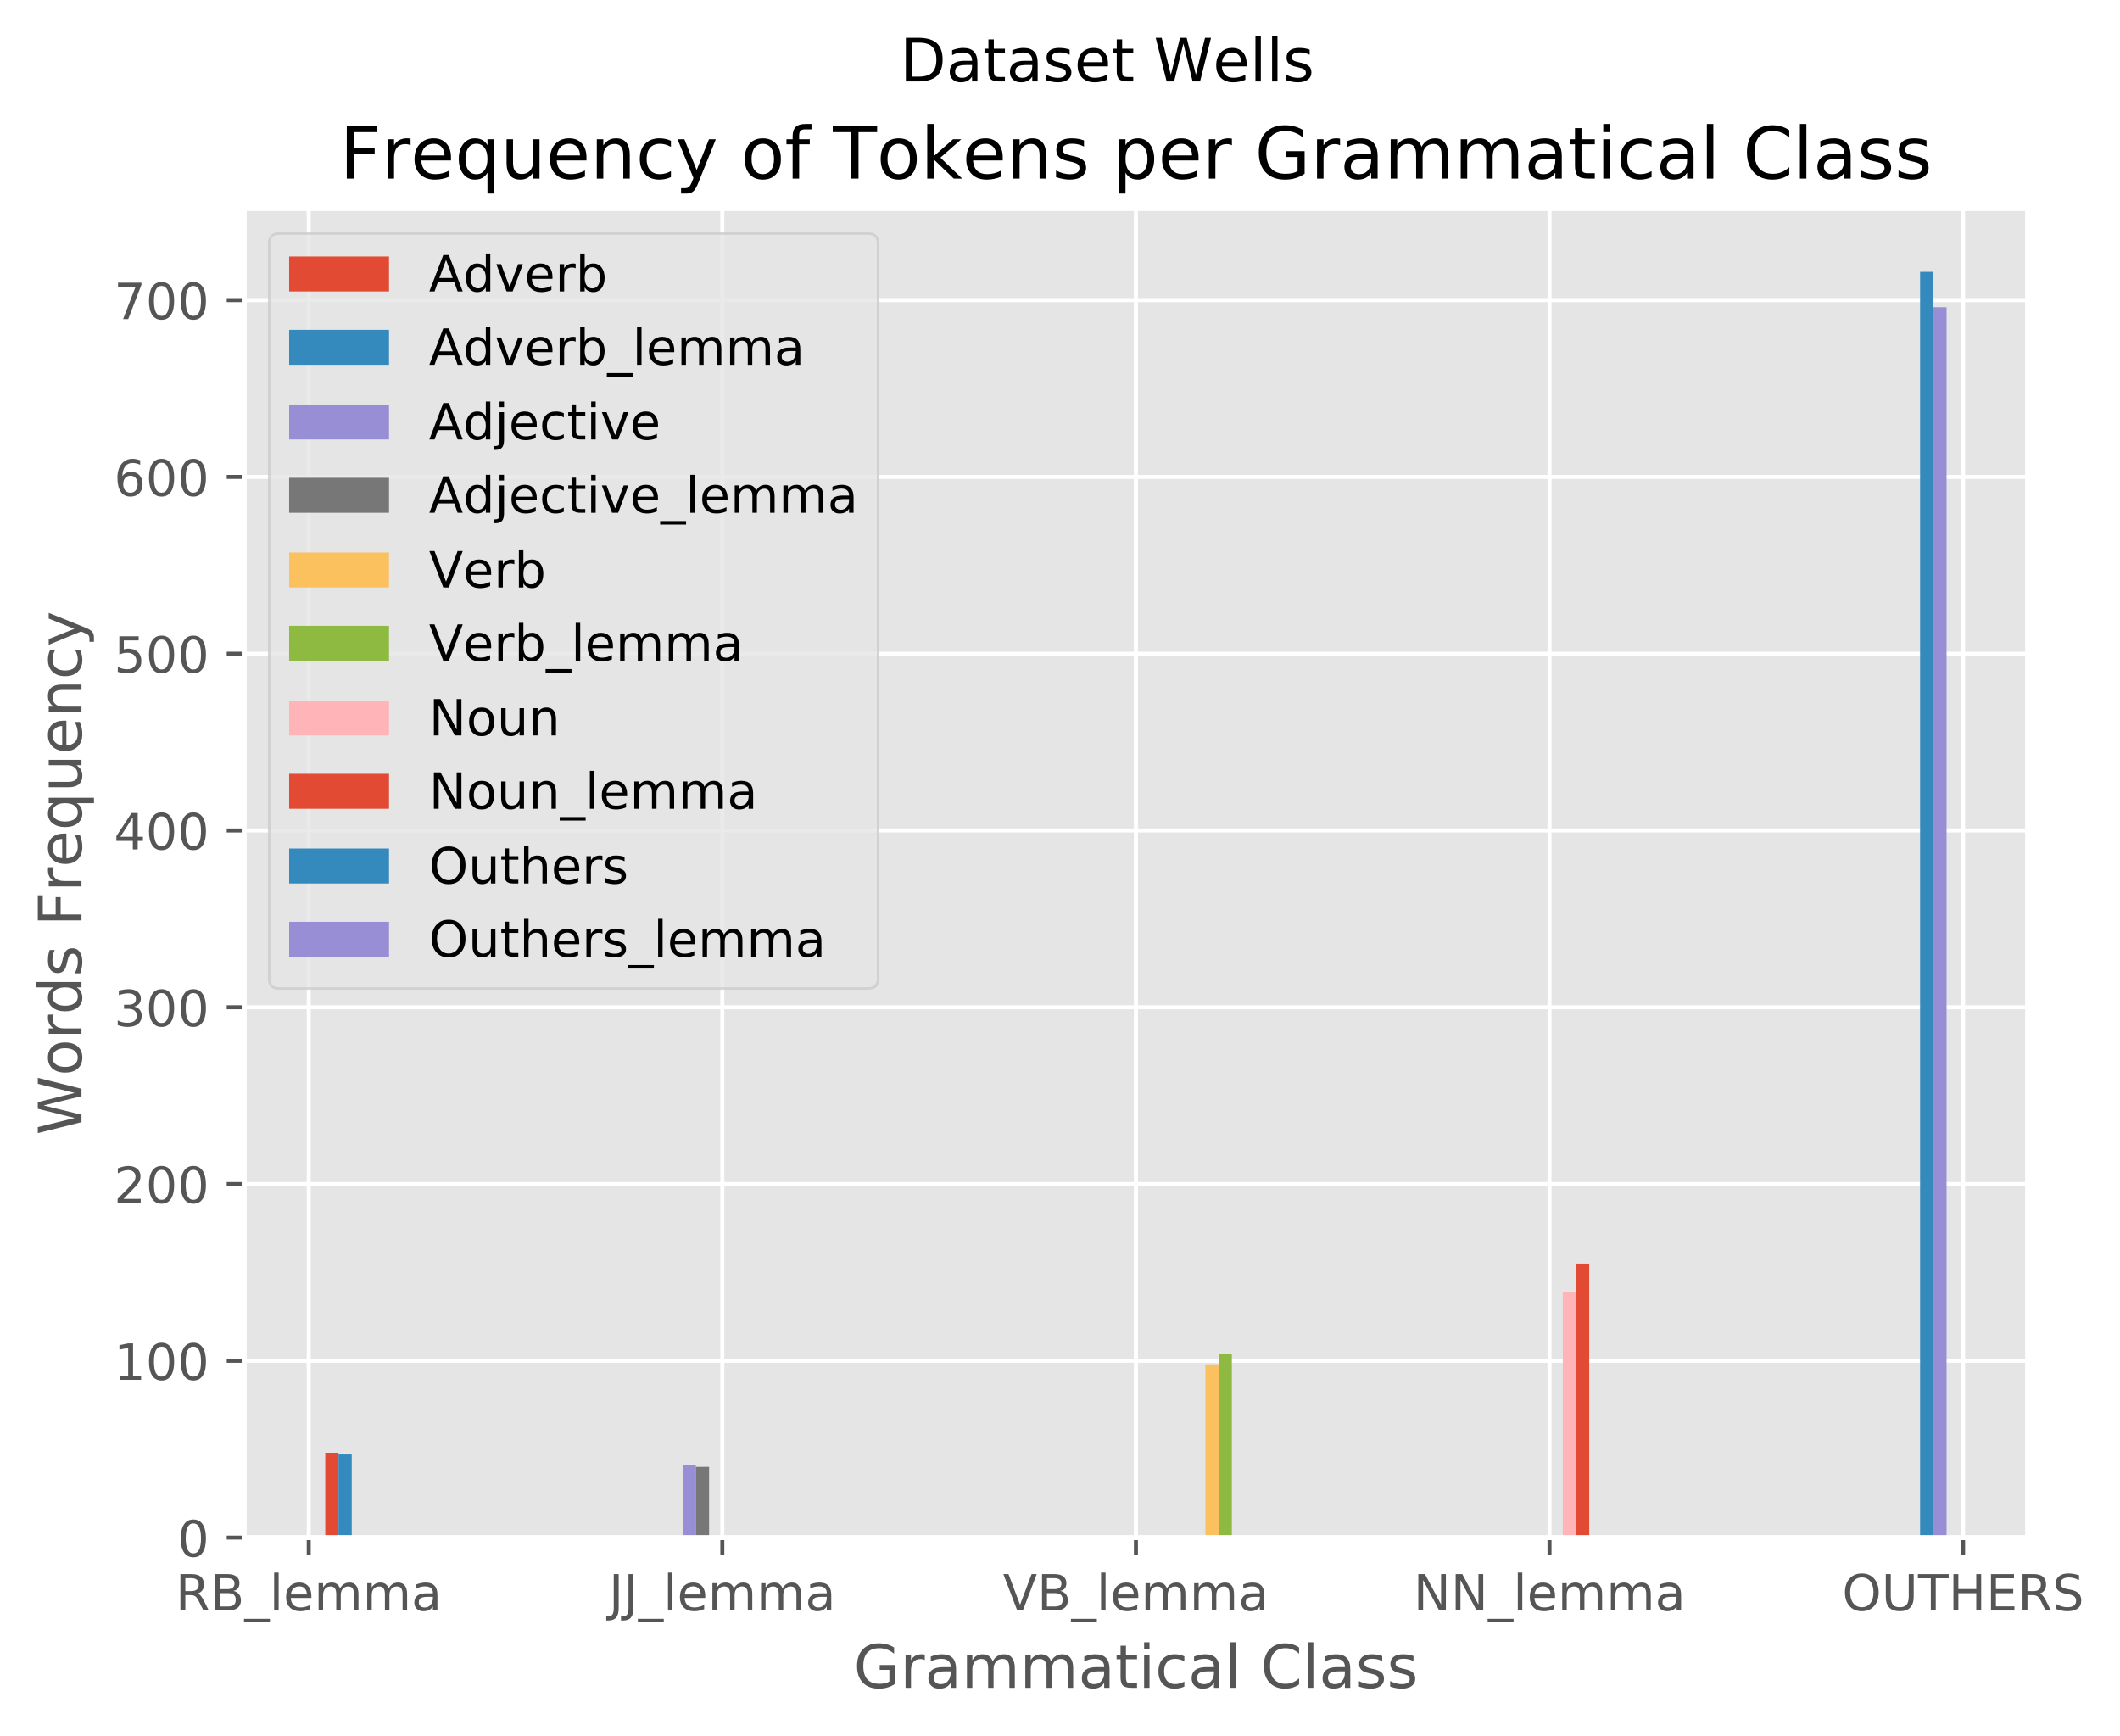 <?xml version="1.0" encoding="utf-8" standalone="no"?>
<!DOCTYPE svg PUBLIC "-//W3C//DTD SVG 1.1//EN"
  "http://www.w3.org/Graphics/SVG/1.1/DTD/svg11.dtd">
<!-- Created with matplotlib (http://matplotlib.org/) -->
<svg height="347.642pt" version="1.1" viewBox="0 0 424.519 347.642" width="424.519pt" xmlns="http://www.w3.org/2000/svg" xmlns:xlink="http://www.w3.org/1999/xlink">
 <defs>
  <style type="text/css">
*{stroke-linecap:butt;stroke-linejoin:round;}
  </style>
 </defs>
 <g id="figure_1">
  <g id="patch_1">
   <path d="M 0 347.642 
L 424.519 347.642 
L 424.519 0 
L 0 0 
z
" style="fill:#ffffff;"/>
  </g>
  <g id="axes_1">
   <g id="patch_2">
    <path d="M 48.901 307.872 
L 406.021 307.872 
L 406.021 41.76 
L 48.901 41.76 
z
" style="fill:#e5e5e5;"/>
   </g>
   <g id="matplotlib.axis_1">
    <g id="xtick_1">
     <g id="line2d_1">
      <path clip-path="url(#p15d0ff5cad)" d="M 61.821 307.872 
L 61.821 41.76 
" style="fill:none;stroke:#ffffff;stroke-linecap:square;stroke-width:0.8;"/>
     </g>
     <g id="line2d_2">
      <defs>
       <path d="M 0 0 
L 0 3.5 
" id="m6c10818c02" style="stroke:#555555;stroke-width:0.8;"/>
      </defs>
      <g>
       <use style="fill:#555555;stroke:#555555;stroke-width:0.8;" x="61.821" xlink:href="#m6c10818c02" y="307.872"/>
      </g>
     </g>
     <g id="text_1">
      <!-- RB_lemma -->
      <defs>
       <path d="M 44.391 34.188 
Q 47.562 33.109 50.562 29.594 
Q 53.562 26.078 56.594 19.922 
L 66.609 0 
L 56 0 
L 46.688 18.703 
Q 43.062 26.031 39.672 28.422 
Q 36.281 30.812 30.422 30.812 
L 19.672 30.812 
L 19.672 0 
L 9.812 0 
L 9.812 72.906 
L 32.078 72.906 
Q 44.578 72.906 50.734 67.672 
Q 56.891 62.453 56.891 51.906 
Q 56.891 45.016 53.688 40.469 
Q 50.484 35.938 44.391 34.188 
z
M 19.672 64.797 
L 19.672 38.922 
L 32.078 38.922 
Q 39.203 38.922 42.844 42.219 
Q 46.484 45.516 46.484 51.906 
Q 46.484 58.297 42.844 61.547 
Q 39.203 64.797 32.078 64.797 
z
" id="DejaVuSans-52"/>
       <path d="M 19.672 34.812 
L 19.672 8.109 
L 35.5 8.109 
Q 43.453 8.109 47.281 11.406 
Q 51.125 14.703 51.125 21.484 
Q 51.125 28.328 47.281 31.562 
Q 43.453 34.812 35.5 34.812 
z
M 19.672 64.797 
L 19.672 42.828 
L 34.281 42.828 
Q 41.5 42.828 45.031 45.531 
Q 48.578 48.25 48.578 53.812 
Q 48.578 59.328 45.031 62.062 
Q 41.5 64.797 34.281 64.797 
z
M 9.812 72.906 
L 35.016 72.906 
Q 46.297 72.906 52.391 68.219 
Q 58.5 63.531 58.5 54.891 
Q 58.5 48.188 55.375 44.234 
Q 52.25 40.281 46.188 39.312 
Q 53.469 37.75 57.5 32.781 
Q 61.531 27.828 61.531 20.406 
Q 61.531 10.641 54.891 5.312 
Q 48.25 0 35.984 0 
L 9.812 0 
z
" id="DejaVuSans-42"/>
       <path d="M 50.984 -16.609 
L 50.984 -23.578 
L -0.984 -23.578 
L -0.984 -16.609 
z
" id="DejaVuSans-5f"/>
       <path d="M 9.422 75.984 
L 18.406 75.984 
L 18.406 0 
L 9.422 0 
z
" id="DejaVuSans-6c"/>
       <path d="M 56.203 29.594 
L 56.203 25.203 
L 14.891 25.203 
Q 15.484 15.922 20.484 11.062 
Q 25.484 6.203 34.422 6.203 
Q 39.594 6.203 44.453 7.469 
Q 49.312 8.734 54.109 11.281 
L 54.109 2.781 
Q 49.266 0.734 44.188 -0.344 
Q 39.109 -1.422 33.891 -1.422 
Q 20.797 -1.422 13.156 6.188 
Q 5.516 13.812 5.516 26.812 
Q 5.516 40.234 12.766 48.109 
Q 20.016 56 32.328 56 
Q 43.359 56 49.781 48.891 
Q 56.203 41.797 56.203 29.594 
z
M 47.219 32.234 
Q 47.125 39.594 43.094 43.984 
Q 39.062 48.391 32.422 48.391 
Q 24.906 48.391 20.391 44.141 
Q 15.875 39.891 15.188 32.172 
z
" id="DejaVuSans-65"/>
       <path d="M 52 44.188 
Q 55.375 50.25 60.062 53.125 
Q 64.75 56 71.094 56 
Q 79.641 56 84.281 50.016 
Q 88.922 44.047 88.922 33.016 
L 88.922 0 
L 79.891 0 
L 79.891 32.719 
Q 79.891 40.578 77.094 44.375 
Q 74.312 48.188 68.609 48.188 
Q 61.625 48.188 57.562 43.547 
Q 53.516 38.922 53.516 30.906 
L 53.516 0 
L 44.484 0 
L 44.484 32.719 
Q 44.484 40.625 41.703 44.406 
Q 38.922 48.188 33.109 48.188 
Q 26.219 48.188 22.156 43.531 
Q 18.109 38.875 18.109 30.906 
L 18.109 0 
L 9.078 0 
L 9.078 54.688 
L 18.109 54.688 
L 18.109 46.188 
Q 21.188 51.219 25.484 53.609 
Q 29.781 56 35.688 56 
Q 41.656 56 45.828 52.969 
Q 50 49.953 52 44.188 
z
" id="DejaVuSans-6d"/>
       <path d="M 34.281 27.484 
Q 23.391 27.484 19.188 25 
Q 14.984 22.516 14.984 16.5 
Q 14.984 11.719 18.141 8.906 
Q 21.297 6.109 26.703 6.109 
Q 34.188 6.109 38.703 11.406 
Q 43.219 16.703 43.219 25.484 
L 43.219 27.484 
z
M 52.203 31.203 
L 52.203 0 
L 43.219 0 
L 43.219 8.297 
Q 40.141 3.328 35.547 0.953 
Q 30.953 -1.422 24.312 -1.422 
Q 15.922 -1.422 10.953 3.297 
Q 6 8.016 6 15.922 
Q 6 25.141 12.172 29.828 
Q 18.359 34.516 30.609 34.516 
L 43.219 34.516 
L 43.219 35.406 
Q 43.219 41.609 39.141 45 
Q 35.062 48.391 27.688 48.391 
Q 23 48.391 18.547 47.266 
Q 14.109 46.141 10.016 43.891 
L 10.016 52.203 
Q 14.938 54.109 19.578 55.047 
Q 24.219 56 28.609 56 
Q 40.484 56 46.344 49.844 
Q 52.203 43.703 52.203 31.203 
z
" id="DejaVuSans-61"/>
      </defs>
      <g style="fill:#555555;" transform="translate(35.146 322.47)scale(0.1 -0.1)">
       <use xlink:href="#DejaVuSans-52"/>
       <use x="69.482" xlink:href="#DejaVuSans-42"/>
       <use x="138.086" xlink:href="#DejaVuSans-5f"/>
       <use x="188.086" xlink:href="#DejaVuSans-6c"/>
       <use x="215.869" xlink:href="#DejaVuSans-65"/>
       <use x="277.393" xlink:href="#DejaVuSans-6d"/>
       <use x="374.805" xlink:href="#DejaVuSans-6d"/>
       <use x="472.217" xlink:href="#DejaVuSans-61"/>
      </g>
     </g>
    </g>
    <g id="xtick_2">
     <g id="line2d_3">
      <path clip-path="url(#p15d0ff5cad)" d="M 144.641 307.872 
L 144.641 41.76 
" style="fill:none;stroke:#ffffff;stroke-linecap:square;stroke-width:0.8;"/>
     </g>
     <g id="line2d_4">
      <g>
       <use style="fill:#555555;stroke:#555555;stroke-width:0.8;" x="144.641" xlink:href="#m6c10818c02" y="307.872"/>
      </g>
     </g>
     <g id="text_2">
      <!-- JJ_lemma -->
      <defs>
       <path d="M 9.812 72.906 
L 19.672 72.906 
L 19.672 5.078 
Q 19.672 -8.109 14.672 -14.062 
Q 9.672 -20.016 -1.422 -20.016 
L -5.172 -20.016 
L -5.172 -11.719 
L -2.094 -11.719 
Q 4.438 -11.719 7.125 -8.047 
Q 9.812 -4.391 9.812 5.078 
z
" id="DejaVuSans-4a"/>
      </defs>
      <g style="fill:#555555;" transform="translate(121.921 322.47)scale(0.1 -0.1)">
       <use xlink:href="#DejaVuSans-4a"/>
       <use x="29.492" xlink:href="#DejaVuSans-4a"/>
       <use x="58.984" xlink:href="#DejaVuSans-5f"/>
       <use x="108.984" xlink:href="#DejaVuSans-6c"/>
       <use x="136.768" xlink:href="#DejaVuSans-65"/>
       <use x="198.291" xlink:href="#DejaVuSans-6d"/>
       <use x="295.703" xlink:href="#DejaVuSans-6d"/>
       <use x="393.115" xlink:href="#DejaVuSans-61"/>
      </g>
     </g>
    </g>
    <g id="xtick_3">
     <g id="line2d_5">
      <path clip-path="url(#p15d0ff5cad)" d="M 227.461 307.872 
L 227.461 41.76 
" style="fill:none;stroke:#ffffff;stroke-linecap:square;stroke-width:0.8;"/>
     </g>
     <g id="line2d_6">
      <g>
       <use style="fill:#555555;stroke:#555555;stroke-width:0.8;" x="227.461" xlink:href="#m6c10818c02" y="307.872"/>
      </g>
     </g>
     <g id="text_3">
      <!-- VB_lemma -->
      <defs>
       <path d="M 28.609 0 
L 0.781 72.906 
L 11.078 72.906 
L 34.188 11.531 
L 57.328 72.906 
L 67.578 72.906 
L 39.797 0 
z
" id="DejaVuSans-56"/>
      </defs>
      <g style="fill:#555555;" transform="translate(200.84 322.47)scale(0.1 -0.1)">
       <use xlink:href="#DejaVuSans-56"/>
       <use x="68.408" xlink:href="#DejaVuSans-42"/>
       <use x="137.012" xlink:href="#DejaVuSans-5f"/>
       <use x="187.012" xlink:href="#DejaVuSans-6c"/>
       <use x="214.795" xlink:href="#DejaVuSans-65"/>
       <use x="276.318" xlink:href="#DejaVuSans-6d"/>
       <use x="373.73" xlink:href="#DejaVuSans-6d"/>
       <use x="471.143" xlink:href="#DejaVuSans-61"/>
      </g>
     </g>
    </g>
    <g id="xtick_4">
     <g id="line2d_7">
      <path clip-path="url(#p15d0ff5cad)" d="M 310.281 307.872 
L 310.281 41.76 
" style="fill:none;stroke:#ffffff;stroke-linecap:square;stroke-width:0.8;"/>
     </g>
     <g id="line2d_8">
      <g>
       <use style="fill:#555555;stroke:#555555;stroke-width:0.8;" x="310.281" xlink:href="#m6c10818c02" y="307.872"/>
      </g>
     </g>
     <g id="text_4">
      <!-- NN_lemma -->
      <defs>
       <path d="M 9.812 72.906 
L 23.094 72.906 
L 55.422 11.922 
L 55.422 72.906 
L 64.984 72.906 
L 64.984 0 
L 51.703 0 
L 19.391 60.984 
L 19.391 0 
L 9.812 0 
z
" id="DejaVuSans-4e"/>
      </defs>
      <g style="fill:#555555;" transform="translate(283.03 322.47)scale(0.1 -0.1)">
       <use xlink:href="#DejaVuSans-4e"/>
       <use x="74.805" xlink:href="#DejaVuSans-4e"/>
       <use x="149.609" xlink:href="#DejaVuSans-5f"/>
       <use x="199.609" xlink:href="#DejaVuSans-6c"/>
       <use x="227.393" xlink:href="#DejaVuSans-65"/>
       <use x="288.916" xlink:href="#DejaVuSans-6d"/>
       <use x="386.328" xlink:href="#DejaVuSans-6d"/>
       <use x="483.74" xlink:href="#DejaVuSans-61"/>
      </g>
     </g>
    </g>
    <g id="xtick_5">
     <g id="line2d_9">
      <path clip-path="url(#p15d0ff5cad)" d="M 393.101 307.872 
L 393.101 41.76 
" style="fill:none;stroke:#ffffff;stroke-linecap:square;stroke-width:0.8;"/>
     </g>
     <g id="line2d_10">
      <g>
       <use style="fill:#555555;stroke:#555555;stroke-width:0.8;" x="393.101" xlink:href="#m6c10818c02" y="307.872"/>
      </g>
     </g>
     <g id="text_5">
      <!-- OUTHERS -->
      <defs>
       <path d="M 39.406 66.219 
Q 28.656 66.219 22.328 58.203 
Q 16.016 50.203 16.016 36.375 
Q 16.016 22.609 22.328 14.594 
Q 28.656 6.594 39.406 6.594 
Q 50.141 6.594 56.422 14.594 
Q 62.703 22.609 62.703 36.375 
Q 62.703 50.203 56.422 58.203 
Q 50.141 66.219 39.406 66.219 
z
M 39.406 74.219 
Q 54.734 74.219 63.906 63.938 
Q 73.094 53.656 73.094 36.375 
Q 73.094 19.141 63.906 8.859 
Q 54.734 -1.422 39.406 -1.422 
Q 24.031 -1.422 14.812 8.828 
Q 5.609 19.094 5.609 36.375 
Q 5.609 53.656 14.812 63.938 
Q 24.031 74.219 39.406 74.219 
z
" id="DejaVuSans-4f"/>
       <path d="M 8.688 72.906 
L 18.609 72.906 
L 18.609 28.609 
Q 18.609 16.891 22.844 11.734 
Q 27.094 6.594 36.625 6.594 
Q 46.094 6.594 50.344 11.734 
Q 54.594 16.891 54.594 28.609 
L 54.594 72.906 
L 64.5 72.906 
L 64.5 27.391 
Q 64.5 13.141 57.438 5.859 
Q 50.391 -1.422 36.625 -1.422 
Q 22.797 -1.422 15.734 5.859 
Q 8.688 13.141 8.688 27.391 
z
" id="DejaVuSans-55"/>
       <path d="M -0.297 72.906 
L 61.375 72.906 
L 61.375 64.594 
L 35.5 64.594 
L 35.5 0 
L 25.594 0 
L 25.594 64.594 
L -0.297 64.594 
z
" id="DejaVuSans-54"/>
       <path d="M 9.812 72.906 
L 19.672 72.906 
L 19.672 43.016 
L 55.516 43.016 
L 55.516 72.906 
L 65.375 72.906 
L 65.375 0 
L 55.516 0 
L 55.516 34.719 
L 19.672 34.719 
L 19.672 0 
L 9.812 0 
z
" id="DejaVuSans-48"/>
       <path d="M 9.812 72.906 
L 55.906 72.906 
L 55.906 64.594 
L 19.672 64.594 
L 19.672 43.016 
L 54.391 43.016 
L 54.391 34.719 
L 19.672 34.719 
L 19.672 8.297 
L 56.781 8.297 
L 56.781 0 
L 9.812 0 
z
" id="DejaVuSans-45"/>
       <path d="M 53.516 70.516 
L 53.516 60.891 
Q 47.906 63.578 42.922 64.891 
Q 37.938 66.219 33.297 66.219 
Q 25.25 66.219 20.875 63.094 
Q 16.5 59.969 16.5 54.203 
Q 16.5 49.359 19.406 46.891 
Q 22.312 44.438 30.422 42.922 
L 36.375 41.703 
Q 47.406 39.594 52.656 34.297 
Q 57.906 29 57.906 20.125 
Q 57.906 9.516 50.797 4.047 
Q 43.703 -1.422 29.984 -1.422 
Q 24.812 -1.422 18.969 -0.25 
Q 13.141 0.922 6.891 3.219 
L 6.891 13.375 
Q 12.891 10.016 18.656 8.297 
Q 24.422 6.594 29.984 6.594 
Q 38.422 6.594 43.016 9.906 
Q 47.609 13.234 47.609 19.391 
Q 47.609 24.75 44.312 27.781 
Q 41.016 30.812 33.5 32.328 
L 27.484 33.5 
Q 16.453 35.688 11.516 40.375 
Q 6.594 45.062 6.594 53.422 
Q 6.594 63.094 13.406 68.656 
Q 20.219 74.219 32.172 74.219 
Q 37.312 74.219 42.625 73.281 
Q 47.953 72.359 53.516 70.516 
z
" id="DejaVuSans-53"/>
      </defs>
      <g style="fill:#555555;" transform="translate(368.884 322.47)scale(0.1 -0.1)">
       <use xlink:href="#DejaVuSans-4f"/>
       <use x="78.711" xlink:href="#DejaVuSans-55"/>
       <use x="151.904" xlink:href="#DejaVuSans-54"/>
       <use x="212.988" xlink:href="#DejaVuSans-48"/>
       <use x="288.184" xlink:href="#DejaVuSans-45"/>
       <use x="351.367" xlink:href="#DejaVuSans-52"/>
       <use x="420.85" xlink:href="#DejaVuSans-53"/>
      </g>
     </g>
    </g>
    <g id="text_6">
     <!-- Grammatical Class -->
     <defs>
      <path d="M 59.516 10.406 
L 59.516 29.984 
L 43.406 29.984 
L 43.406 38.094 
L 69.281 38.094 
L 69.281 6.781 
Q 63.578 2.734 56.688 0.656 
Q 49.812 -1.422 42 -1.422 
Q 24.906 -1.422 15.25 8.562 
Q 5.609 18.562 5.609 36.375 
Q 5.609 54.25 15.25 64.234 
Q 24.906 74.219 42 74.219 
Q 49.125 74.219 55.547 72.453 
Q 61.969 70.703 67.391 67.281 
L 67.391 56.781 
Q 61.922 61.422 55.766 63.766 
Q 49.609 66.109 42.828 66.109 
Q 29.438 66.109 22.719 58.641 
Q 16.016 51.172 16.016 36.375 
Q 16.016 21.625 22.719 14.156 
Q 29.438 6.688 42.828 6.688 
Q 48.047 6.688 52.141 7.594 
Q 56.25 8.5 59.516 10.406 
z
" id="DejaVuSans-47"/>
      <path d="M 41.109 46.297 
Q 39.594 47.172 37.812 47.578 
Q 36.031 48 33.891 48 
Q 26.266 48 22.188 43.047 
Q 18.109 38.094 18.109 28.812 
L 18.109 0 
L 9.078 0 
L 9.078 54.688 
L 18.109 54.688 
L 18.109 46.188 
Q 20.953 51.172 25.484 53.578 
Q 30.031 56 36.531 56 
Q 37.453 56 38.578 55.875 
Q 39.703 55.766 41.062 55.516 
z
" id="DejaVuSans-72"/>
      <path d="M 18.312 70.219 
L 18.312 54.688 
L 36.812 54.688 
L 36.812 47.703 
L 18.312 47.703 
L 18.312 18.016 
Q 18.312 11.328 20.141 9.422 
Q 21.969 7.516 27.594 7.516 
L 36.812 7.516 
L 36.812 0 
L 27.594 0 
Q 17.188 0 13.234 3.875 
Q 9.281 7.766 9.281 18.016 
L 9.281 47.703 
L 2.688 47.703 
L 2.688 54.688 
L 9.281 54.688 
L 9.281 70.219 
z
" id="DejaVuSans-74"/>
      <path d="M 9.422 54.688 
L 18.406 54.688 
L 18.406 0 
L 9.422 0 
z
M 9.422 75.984 
L 18.406 75.984 
L 18.406 64.594 
L 9.422 64.594 
z
" id="DejaVuSans-69"/>
      <path d="M 48.781 52.594 
L 48.781 44.188 
Q 44.969 46.297 41.141 47.344 
Q 37.312 48.391 33.406 48.391 
Q 24.656 48.391 19.812 42.844 
Q 14.984 37.312 14.984 27.297 
Q 14.984 17.281 19.812 11.734 
Q 24.656 6.203 33.406 6.203 
Q 37.312 6.203 41.141 7.25 
Q 44.969 8.297 48.781 10.406 
L 48.781 2.094 
Q 45.016 0.344 40.984 -0.531 
Q 36.969 -1.422 32.422 -1.422 
Q 20.062 -1.422 12.781 6.344 
Q 5.516 14.109 5.516 27.297 
Q 5.516 40.672 12.859 48.328 
Q 20.219 56 33.016 56 
Q 37.156 56 41.109 55.141 
Q 45.062 54.297 48.781 52.594 
z
" id="DejaVuSans-63"/>
      <path id="DejaVuSans-20"/>
      <path d="M 64.406 67.281 
L 64.406 56.891 
Q 59.422 61.531 53.781 63.812 
Q 48.141 66.109 41.797 66.109 
Q 29.297 66.109 22.656 58.469 
Q 16.016 50.828 16.016 36.375 
Q 16.016 21.969 22.656 14.328 
Q 29.297 6.688 41.797 6.688 
Q 48.141 6.688 53.781 8.984 
Q 59.422 11.281 64.406 15.922 
L 64.406 5.609 
Q 59.234 2.094 53.438 0.328 
Q 47.656 -1.422 41.219 -1.422 
Q 24.656 -1.422 15.125 8.703 
Q 5.609 18.844 5.609 36.375 
Q 5.609 53.953 15.125 64.078 
Q 24.656 74.219 41.219 74.219 
Q 47.75 74.219 53.531 72.484 
Q 59.328 70.75 64.406 67.281 
z
" id="DejaVuSans-43"/>
      <path d="M 44.281 53.078 
L 44.281 44.578 
Q 40.484 46.531 36.375 47.5 
Q 32.281 48.484 27.875 48.484 
Q 21.188 48.484 17.844 46.438 
Q 14.5 44.391 14.5 40.281 
Q 14.5 37.156 16.891 35.375 
Q 19.281 33.594 26.516 31.984 
L 29.594 31.297 
Q 39.156 29.25 43.188 25.516 
Q 47.219 21.781 47.219 15.094 
Q 47.219 7.469 41.188 3.016 
Q 35.156 -1.422 24.609 -1.422 
Q 20.219 -1.422 15.453 -0.562 
Q 10.688 0.297 5.422 2 
L 5.422 11.281 
Q 10.406 8.688 15.234 7.391 
Q 20.062 6.109 24.812 6.109 
Q 31.156 6.109 34.562 8.281 
Q 37.984 10.453 37.984 14.406 
Q 37.984 18.062 35.516 20.016 
Q 33.062 21.969 24.703 23.781 
L 21.578 24.516 
Q 13.234 26.266 9.516 29.906 
Q 5.812 33.547 5.812 39.891 
Q 5.812 47.609 11.281 51.797 
Q 16.75 56 26.812 56 
Q 31.781 56 36.172 55.266 
Q 40.578 54.547 44.281 53.078 
z
" id="DejaVuSans-73"/>
     </defs>
     <g style="fill:#555555;" transform="translate(170.95 337.946)scale(0.12 -0.12)">
      <use xlink:href="#DejaVuSans-47"/>
      <use x="77.49" xlink:href="#DejaVuSans-72"/>
      <use x="118.604" xlink:href="#DejaVuSans-61"/>
      <use x="179.883" xlink:href="#DejaVuSans-6d"/>
      <use x="277.295" xlink:href="#DejaVuSans-6d"/>
      <use x="374.707" xlink:href="#DejaVuSans-61"/>
      <use x="435.986" xlink:href="#DejaVuSans-74"/>
      <use x="475.195" xlink:href="#DejaVuSans-69"/>
      <use x="502.979" xlink:href="#DejaVuSans-63"/>
      <use x="557.959" xlink:href="#DejaVuSans-61"/>
      <use x="619.238" xlink:href="#DejaVuSans-6c"/>
      <use x="647.021" xlink:href="#DejaVuSans-20"/>
      <use x="678.809" xlink:href="#DejaVuSans-43"/>
      <use x="748.633" xlink:href="#DejaVuSans-6c"/>
      <use x="776.416" xlink:href="#DejaVuSans-61"/>
      <use x="837.695" xlink:href="#DejaVuSans-73"/>
      <use x="889.795" xlink:href="#DejaVuSans-73"/>
     </g>
    </g>
   </g>
   <g id="matplotlib.axis_2">
    <g id="ytick_1">
     <g id="line2d_11">
      <path clip-path="url(#p15d0ff5cad)" d="M 48.901 307.872 
L 406.021 307.872 
" style="fill:none;stroke:#ffffff;stroke-linecap:square;stroke-width:0.8;"/>
     </g>
     <g id="line2d_12">
      <defs>
       <path d="M 0 0 
L -3.5 0 
" id="m814d134e01" style="stroke:#555555;stroke-width:0.8;"/>
      </defs>
      <g>
       <use style="fill:#555555;stroke:#555555;stroke-width:0.8;" x="48.901" xlink:href="#m814d134e01" y="307.872"/>
      </g>
     </g>
     <g id="text_7">
      <!-- 0 -->
      <defs>
       <path d="M 31.781 66.406 
Q 24.172 66.406 20.328 58.906 
Q 16.5 51.422 16.5 36.375 
Q 16.5 21.391 20.328 13.891 
Q 24.172 6.391 31.781 6.391 
Q 39.453 6.391 43.281 13.891 
Q 47.125 21.391 47.125 36.375 
Q 47.125 51.422 43.281 58.906 
Q 39.453 66.406 31.781 66.406 
z
M 31.781 74.219 
Q 44.047 74.219 50.516 64.516 
Q 56.984 54.828 56.984 36.375 
Q 56.984 17.969 50.516 8.266 
Q 44.047 -1.422 31.781 -1.422 
Q 19.531 -1.422 13.062 8.266 
Q 6.594 17.969 6.594 36.375 
Q 6.594 54.828 13.062 64.516 
Q 19.531 74.219 31.781 74.219 
z
" id="DejaVuSans-30"/>
      </defs>
      <g style="fill:#555555;" transform="translate(35.539 311.671)scale(0.1 -0.1)">
       <use xlink:href="#DejaVuSans-30"/>
      </g>
     </g>
    </g>
    <g id="ytick_2">
     <g id="line2d_13">
      <path clip-path="url(#p15d0ff5cad)" d="M 48.901 272.475 
L 406.021 272.475 
" style="fill:none;stroke:#ffffff;stroke-linecap:square;stroke-width:0.8;"/>
     </g>
     <g id="line2d_14">
      <g>
       <use style="fill:#555555;stroke:#555555;stroke-width:0.8;" x="48.901" xlink:href="#m814d134e01" y="272.475"/>
      </g>
     </g>
     <g id="text_8">
      <!-- 100 -->
      <defs>
       <path d="M 12.406 8.297 
L 28.516 8.297 
L 28.516 63.922 
L 10.984 60.406 
L 10.984 69.391 
L 28.422 72.906 
L 38.281 72.906 
L 38.281 8.297 
L 54.391 8.297 
L 54.391 0 
L 12.406 0 
z
" id="DejaVuSans-31"/>
      </defs>
      <g style="fill:#555555;" transform="translate(22.814 276.275)scale(0.1 -0.1)">
       <use xlink:href="#DejaVuSans-31"/>
       <use x="63.623" xlink:href="#DejaVuSans-30"/>
       <use x="127.246" xlink:href="#DejaVuSans-30"/>
      </g>
     </g>
    </g>
    <g id="ytick_3">
     <g id="line2d_15">
      <path clip-path="url(#p15d0ff5cad)" d="M 48.901 237.079 
L 406.021 237.079 
" style="fill:none;stroke:#ffffff;stroke-linecap:square;stroke-width:0.8;"/>
     </g>
     <g id="line2d_16">
      <g>
       <use style="fill:#555555;stroke:#555555;stroke-width:0.8;" x="48.901" xlink:href="#m814d134e01" y="237.079"/>
      </g>
     </g>
     <g id="text_9">
      <!-- 200 -->
      <defs>
       <path d="M 19.188 8.297 
L 53.609 8.297 
L 53.609 0 
L 7.328 0 
L 7.328 8.297 
Q 12.938 14.109 22.625 23.891 
Q 32.328 33.688 34.812 36.531 
Q 39.547 41.844 41.422 45.531 
Q 43.312 49.219 43.312 52.781 
Q 43.312 58.594 39.234 62.25 
Q 35.156 65.922 28.609 65.922 
Q 23.969 65.922 18.812 64.312 
Q 13.672 62.703 7.812 59.422 
L 7.812 69.391 
Q 13.766 71.781 18.938 73 
Q 24.125 74.219 28.422 74.219 
Q 39.75 74.219 46.484 68.547 
Q 53.219 62.891 53.219 53.422 
Q 53.219 48.922 51.531 44.891 
Q 49.859 40.875 45.406 35.406 
Q 44.188 33.984 37.641 27.219 
Q 31.109 20.453 19.188 8.297 
z
" id="DejaVuSans-32"/>
      </defs>
      <g style="fill:#555555;" transform="translate(22.814 240.878)scale(0.1 -0.1)">
       <use xlink:href="#DejaVuSans-32"/>
       <use x="63.623" xlink:href="#DejaVuSans-30"/>
       <use x="127.246" xlink:href="#DejaVuSans-30"/>
      </g>
     </g>
    </g>
    <g id="ytick_4">
     <g id="line2d_17">
      <path clip-path="url(#p15d0ff5cad)" d="M 48.901 201.682 
L 406.021 201.682 
" style="fill:none;stroke:#ffffff;stroke-linecap:square;stroke-width:0.8;"/>
     </g>
     <g id="line2d_18">
      <g>
       <use style="fill:#555555;stroke:#555555;stroke-width:0.8;" x="48.901" xlink:href="#m814d134e01" y="201.682"/>
      </g>
     </g>
     <g id="text_10">
      <!-- 300 -->
      <defs>
       <path d="M 40.578 39.312 
Q 47.656 37.797 51.625 33 
Q 55.609 28.219 55.609 21.188 
Q 55.609 10.406 48.188 4.484 
Q 40.766 -1.422 27.094 -1.422 
Q 22.516 -1.422 17.656 -0.516 
Q 12.797 0.391 7.625 2.203 
L 7.625 11.719 
Q 11.719 9.328 16.594 8.109 
Q 21.484 6.891 26.812 6.891 
Q 36.078 6.891 40.938 10.547 
Q 45.797 14.203 45.797 21.188 
Q 45.797 27.641 41.281 31.266 
Q 36.766 34.906 28.719 34.906 
L 20.219 34.906 
L 20.219 43.016 
L 29.109 43.016 
Q 36.375 43.016 40.234 45.922 
Q 44.094 48.828 44.094 54.297 
Q 44.094 59.906 40.109 62.906 
Q 36.141 65.922 28.719 65.922 
Q 24.656 65.922 20.016 65.031 
Q 15.375 64.156 9.812 62.312 
L 9.812 71.094 
Q 15.438 72.656 20.344 73.438 
Q 25.25 74.219 29.594 74.219 
Q 40.828 74.219 47.359 69.109 
Q 53.906 64.016 53.906 55.328 
Q 53.906 49.266 50.438 45.094 
Q 46.969 40.922 40.578 39.312 
z
" id="DejaVuSans-33"/>
      </defs>
      <g style="fill:#555555;" transform="translate(22.814 205.481)scale(0.1 -0.1)">
       <use xlink:href="#DejaVuSans-33"/>
       <use x="63.623" xlink:href="#DejaVuSans-30"/>
       <use x="127.246" xlink:href="#DejaVuSans-30"/>
      </g>
     </g>
    </g>
    <g id="ytick_5">
     <g id="line2d_19">
      <path clip-path="url(#p15d0ff5cad)" d="M 48.901 166.285 
L 406.021 166.285 
" style="fill:none;stroke:#ffffff;stroke-linecap:square;stroke-width:0.8;"/>
     </g>
     <g id="line2d_20">
      <g>
       <use style="fill:#555555;stroke:#555555;stroke-width:0.8;" x="48.901" xlink:href="#m814d134e01" y="166.285"/>
      </g>
     </g>
     <g id="text_11">
      <!-- 400 -->
      <defs>
       <path d="M 37.797 64.312 
L 12.891 25.391 
L 37.797 25.391 
z
M 35.203 72.906 
L 47.609 72.906 
L 47.609 25.391 
L 58.016 25.391 
L 58.016 17.188 
L 47.609 17.188 
L 47.609 0 
L 37.797 0 
L 37.797 17.188 
L 4.891 17.188 
L 4.891 26.703 
z
" id="DejaVuSans-34"/>
      </defs>
      <g style="fill:#555555;" transform="translate(22.814 170.085)scale(0.1 -0.1)">
       <use xlink:href="#DejaVuSans-34"/>
       <use x="63.623" xlink:href="#DejaVuSans-30"/>
       <use x="127.246" xlink:href="#DejaVuSans-30"/>
      </g>
     </g>
    </g>
    <g id="ytick_6">
     <g id="line2d_21">
      <path clip-path="url(#p15d0ff5cad)" d="M 48.901 130.889 
L 406.021 130.889 
" style="fill:none;stroke:#ffffff;stroke-linecap:square;stroke-width:0.8;"/>
     </g>
     <g id="line2d_22">
      <g>
       <use style="fill:#555555;stroke:#555555;stroke-width:0.8;" x="48.901" xlink:href="#m814d134e01" y="130.889"/>
      </g>
     </g>
     <g id="text_12">
      <!-- 500 -->
      <defs>
       <path d="M 10.797 72.906 
L 49.516 72.906 
L 49.516 64.594 
L 19.828 64.594 
L 19.828 46.734 
Q 21.969 47.469 24.109 47.828 
Q 26.266 48.188 28.422 48.188 
Q 40.625 48.188 47.75 41.5 
Q 54.891 34.812 54.891 23.391 
Q 54.891 11.625 47.562 5.094 
Q 40.234 -1.422 26.906 -1.422 
Q 22.312 -1.422 17.547 -0.641 
Q 12.797 0.141 7.719 1.703 
L 7.719 11.625 
Q 12.109 9.234 16.797 8.062 
Q 21.484 6.891 26.703 6.891 
Q 35.156 6.891 40.078 11.328 
Q 45.016 15.766 45.016 23.391 
Q 45.016 31 40.078 35.438 
Q 35.156 39.891 26.703 39.891 
Q 22.75 39.891 18.812 39.016 
Q 14.891 38.141 10.797 36.281 
z
" id="DejaVuSans-35"/>
      </defs>
      <g style="fill:#555555;" transform="translate(22.814 134.688)scale(0.1 -0.1)">
       <use xlink:href="#DejaVuSans-35"/>
       <use x="63.623" xlink:href="#DejaVuSans-30"/>
       <use x="127.246" xlink:href="#DejaVuSans-30"/>
      </g>
     </g>
    </g>
    <g id="ytick_7">
     <g id="line2d_23">
      <path clip-path="url(#p15d0ff5cad)" d="M 48.901 95.492 
L 406.021 95.492 
" style="fill:none;stroke:#ffffff;stroke-linecap:square;stroke-width:0.8;"/>
     </g>
     <g id="line2d_24">
      <g>
       <use style="fill:#555555;stroke:#555555;stroke-width:0.8;" x="48.901" xlink:href="#m814d134e01" y="95.492"/>
      </g>
     </g>
     <g id="text_13">
      <!-- 600 -->
      <defs>
       <path d="M 33.016 40.375 
Q 26.375 40.375 22.484 35.828 
Q 18.609 31.297 18.609 23.391 
Q 18.609 15.531 22.484 10.953 
Q 26.375 6.391 33.016 6.391 
Q 39.656 6.391 43.531 10.953 
Q 47.406 15.531 47.406 23.391 
Q 47.406 31.297 43.531 35.828 
Q 39.656 40.375 33.016 40.375 
z
M 52.594 71.297 
L 52.594 62.312 
Q 48.875 64.062 45.094 64.984 
Q 41.312 65.922 37.594 65.922 
Q 27.828 65.922 22.672 59.328 
Q 17.531 52.734 16.797 39.406 
Q 19.672 43.656 24.016 45.922 
Q 28.375 48.188 33.594 48.188 
Q 44.578 48.188 50.953 41.516 
Q 57.328 34.859 57.328 23.391 
Q 57.328 12.156 50.688 5.359 
Q 44.047 -1.422 33.016 -1.422 
Q 20.359 -1.422 13.672 8.266 
Q 6.984 17.969 6.984 36.375 
Q 6.984 53.656 15.188 63.938 
Q 23.391 74.219 37.203 74.219 
Q 40.922 74.219 44.703 73.484 
Q 48.484 72.75 52.594 71.297 
z
" id="DejaVuSans-36"/>
      </defs>
      <g style="fill:#555555;" transform="translate(22.814 99.291)scale(0.1 -0.1)">
       <use xlink:href="#DejaVuSans-36"/>
       <use x="63.623" xlink:href="#DejaVuSans-30"/>
       <use x="127.246" xlink:href="#DejaVuSans-30"/>
      </g>
     </g>
    </g>
    <g id="ytick_8">
     <g id="line2d_25">
      <path clip-path="url(#p15d0ff5cad)" d="M 48.901 60.095 
L 406.021 60.095 
" style="fill:none;stroke:#ffffff;stroke-linecap:square;stroke-width:0.8;"/>
     </g>
     <g id="line2d_26">
      <g>
       <use style="fill:#555555;stroke:#555555;stroke-width:0.8;" x="48.901" xlink:href="#m814d134e01" y="60.095"/>
      </g>
     </g>
     <g id="text_14">
      <!-- 700 -->
      <defs>
       <path d="M 8.203 72.906 
L 55.078 72.906 
L 55.078 68.703 
L 28.609 0 
L 18.312 0 
L 43.219 64.594 
L 8.203 64.594 
z
" id="DejaVuSans-37"/>
      </defs>
      <g style="fill:#555555;" transform="translate(22.814 63.895)scale(0.1 -0.1)">
       <use xlink:href="#DejaVuSans-37"/>
       <use x="63.623" xlink:href="#DejaVuSans-30"/>
       <use x="127.246" xlink:href="#DejaVuSans-30"/>
      </g>
     </g>
    </g>
    <g id="text_15">
     <!-- Words Frequency -->
     <defs>
      <path d="M 3.328 72.906 
L 13.281 72.906 
L 28.609 11.281 
L 43.891 72.906 
L 54.984 72.906 
L 70.312 11.281 
L 85.594 72.906 
L 95.609 72.906 
L 77.297 0 
L 64.891 0 
L 49.516 63.281 
L 33.984 0 
L 21.578 0 
z
" id="DejaVuSans-57"/>
      <path d="M 30.609 48.391 
Q 23.391 48.391 19.188 42.75 
Q 14.984 37.109 14.984 27.297 
Q 14.984 17.484 19.156 11.844 
Q 23.344 6.203 30.609 6.203 
Q 37.797 6.203 41.984 11.859 
Q 46.188 17.531 46.188 27.297 
Q 46.188 37.016 41.984 42.703 
Q 37.797 48.391 30.609 48.391 
z
M 30.609 56 
Q 42.328 56 49.016 48.375 
Q 55.719 40.766 55.719 27.297 
Q 55.719 13.875 49.016 6.219 
Q 42.328 -1.422 30.609 -1.422 
Q 18.844 -1.422 12.172 6.219 
Q 5.516 13.875 5.516 27.297 
Q 5.516 40.766 12.172 48.375 
Q 18.844 56 30.609 56 
z
" id="DejaVuSans-6f"/>
      <path d="M 45.406 46.391 
L 45.406 75.984 
L 54.391 75.984 
L 54.391 0 
L 45.406 0 
L 45.406 8.203 
Q 42.578 3.328 38.25 0.953 
Q 33.938 -1.422 27.875 -1.422 
Q 17.969 -1.422 11.734 6.484 
Q 5.516 14.406 5.516 27.297 
Q 5.516 40.188 11.734 48.094 
Q 17.969 56 27.875 56 
Q 33.938 56 38.25 53.625 
Q 42.578 51.266 45.406 46.391 
z
M 14.797 27.297 
Q 14.797 17.391 18.875 11.75 
Q 22.953 6.109 30.078 6.109 
Q 37.203 6.109 41.297 11.75 
Q 45.406 17.391 45.406 27.297 
Q 45.406 37.203 41.297 42.844 
Q 37.203 48.484 30.078 48.484 
Q 22.953 48.484 18.875 42.844 
Q 14.797 37.203 14.797 27.297 
z
" id="DejaVuSans-64"/>
      <path d="M 9.812 72.906 
L 51.703 72.906 
L 51.703 64.594 
L 19.672 64.594 
L 19.672 43.109 
L 48.578 43.109 
L 48.578 34.812 
L 19.672 34.812 
L 19.672 0 
L 9.812 0 
z
" id="DejaVuSans-46"/>
      <path d="M 14.797 27.297 
Q 14.797 17.391 18.875 11.75 
Q 22.953 6.109 30.078 6.109 
Q 37.203 6.109 41.297 11.75 
Q 45.406 17.391 45.406 27.297 
Q 45.406 37.203 41.297 42.844 
Q 37.203 48.484 30.078 48.484 
Q 22.953 48.484 18.875 42.844 
Q 14.797 37.203 14.797 27.297 
z
M 45.406 8.203 
Q 42.578 3.328 38.25 0.953 
Q 33.938 -1.422 27.875 -1.422 
Q 17.969 -1.422 11.734 6.484 
Q 5.516 14.406 5.516 27.297 
Q 5.516 40.188 11.734 48.094 
Q 17.969 56 27.875 56 
Q 33.938 56 38.25 53.625 
Q 42.578 51.266 45.406 46.391 
L 45.406 54.688 
L 54.391 54.688 
L 54.391 -20.797 
L 45.406 -20.797 
z
" id="DejaVuSans-71"/>
      <path d="M 8.5 21.578 
L 8.5 54.688 
L 17.484 54.688 
L 17.484 21.922 
Q 17.484 14.156 20.5 10.266 
Q 23.531 6.391 29.594 6.391 
Q 36.859 6.391 41.078 11.031 
Q 45.312 15.672 45.312 23.688 
L 45.312 54.688 
L 54.297 54.688 
L 54.297 0 
L 45.312 0 
L 45.312 8.406 
Q 42.047 3.422 37.719 1 
Q 33.406 -1.422 27.688 -1.422 
Q 18.266 -1.422 13.375 4.438 
Q 8.5 10.297 8.5 21.578 
z
M 31.109 56 
z
" id="DejaVuSans-75"/>
      <path d="M 54.891 33.016 
L 54.891 0 
L 45.906 0 
L 45.906 32.719 
Q 45.906 40.484 42.875 44.328 
Q 39.844 48.188 33.797 48.188 
Q 26.516 48.188 22.312 43.547 
Q 18.109 38.922 18.109 30.906 
L 18.109 0 
L 9.078 0 
L 9.078 54.688 
L 18.109 54.688 
L 18.109 46.188 
Q 21.344 51.125 25.703 53.562 
Q 30.078 56 35.797 56 
Q 45.219 56 50.047 50.172 
Q 54.891 44.344 54.891 33.016 
z
" id="DejaVuSans-6e"/>
      <path d="M 32.172 -5.078 
Q 28.375 -14.844 24.75 -17.812 
Q 21.141 -20.797 15.094 -20.797 
L 7.906 -20.797 
L 7.906 -13.281 
L 13.188 -13.281 
Q 16.891 -13.281 18.938 -11.516 
Q 21 -9.766 23.484 -3.219 
L 25.094 0.875 
L 2.984 54.688 
L 12.5 54.688 
L 29.594 11.922 
L 46.688 54.688 
L 56.203 54.688 
z
" id="DejaVuSans-79"/>
     </defs>
     <g style="fill:#555555;" transform="translate(16.318 227.279)rotate(-90)scale(0.12 -0.12)">
      <use xlink:href="#DejaVuSans-57"/>
      <use x="98.799" xlink:href="#DejaVuSans-6f"/>
      <use x="159.98" xlink:href="#DejaVuSans-72"/>
      <use x="201.078" xlink:href="#DejaVuSans-64"/>
      <use x="264.555" xlink:href="#DejaVuSans-73"/>
      <use x="316.654" xlink:href="#DejaVuSans-20"/>
      <use x="348.441" xlink:href="#DejaVuSans-46"/>
      <use x="405.852" xlink:href="#DejaVuSans-72"/>
      <use x="446.934" xlink:href="#DejaVuSans-65"/>
      <use x="508.457" xlink:href="#DejaVuSans-71"/>
      <use x="571.934" xlink:href="#DejaVuSans-75"/>
      <use x="635.312" xlink:href="#DejaVuSans-65"/>
      <use x="696.836" xlink:href="#DejaVuSans-6e"/>
      <use x="760.215" xlink:href="#DejaVuSans-63"/>
      <use x="815.195" xlink:href="#DejaVuSans-79"/>
     </g>
    </g>
   </g>
   <g id="patch_3">
    <path clip-path="url(#p15d0ff5cad)" d="M 65.134 307.872 
L 67.784 307.872 
L 67.784 290.882 
L 65.134 290.882 
z
" style="fill:#e24a33;"/>
   </g>
   <g id="patch_4">
    <path clip-path="url(#p15d0ff5cad)" d="M 98.262 307.872 
L 100.912 307.872 
L 100.912 307.872 
L 98.262 307.872 
z
" style="fill:#e24a33;"/>
   </g>
   <g id="patch_5">
    <path clip-path="url(#p15d0ff5cad)" d="M 131.39 307.872 
L 134.04 307.872 
L 134.04 307.872 
L 131.39 307.872 
z
" style="fill:#e24a33;"/>
   </g>
   <g id="patch_6">
    <path clip-path="url(#p15d0ff5cad)" d="M 164.518 307.872 
L 167.168 307.872 
L 167.168 307.872 
L 164.518 307.872 
z
" style="fill:#e24a33;"/>
   </g>
   <g id="patch_7">
    <path clip-path="url(#p15d0ff5cad)" d="M 197.646 307.872 
L 200.296 307.872 
L 200.296 307.872 
L 197.646 307.872 
z
" style="fill:#e24a33;"/>
   </g>
   <g id="patch_8">
    <path clip-path="url(#p15d0ff5cad)" d="M 230.774 307.872 
L 233.424 307.872 
L 233.424 307.872 
L 230.774 307.872 
z
" style="fill:#e24a33;"/>
   </g>
   <g id="patch_9">
    <path clip-path="url(#p15d0ff5cad)" d="M 263.902 307.872 
L 266.552 307.872 
L 266.552 307.872 
L 263.902 307.872 
z
" style="fill:#e24a33;"/>
   </g>
   <g id="patch_10">
    <path clip-path="url(#p15d0ff5cad)" d="M 297.03 307.872 
L 299.68 307.872 
L 299.68 307.872 
L 297.03 307.872 
z
" style="fill:#e24a33;"/>
   </g>
   <g id="patch_11">
    <path clip-path="url(#p15d0ff5cad)" d="M 330.158 307.872 
L 332.808 307.872 
L 332.808 307.872 
L 330.158 307.872 
z
" style="fill:#e24a33;"/>
   </g>
   <g id="patch_12">
    <path clip-path="url(#p15d0ff5cad)" d="M 363.286 307.872 
L 365.936 307.872 
L 365.936 307.872 
L 363.286 307.872 
z
" style="fill:#e24a33;"/>
   </g>
   <g id="patch_13">
    <path clip-path="url(#p15d0ff5cad)" d="M 67.784 307.872 
L 70.434 307.872 
L 70.434 291.236 
L 67.784 291.236 
z
" style="fill:#348abd;"/>
   </g>
   <g id="patch_14">
    <path clip-path="url(#p15d0ff5cad)" d="M 100.912 307.872 
L 103.562 307.872 
L 103.562 307.872 
L 100.912 307.872 
z
" style="fill:#348abd;"/>
   </g>
   <g id="patch_15">
    <path clip-path="url(#p15d0ff5cad)" d="M 134.04 307.872 
L 136.69 307.872 
L 136.69 307.872 
L 134.04 307.872 
z
" style="fill:#348abd;"/>
   </g>
   <g id="patch_16">
    <path clip-path="url(#p15d0ff5cad)" d="M 167.168 307.872 
L 169.819 307.872 
L 169.819 307.872 
L 167.168 307.872 
z
" style="fill:#348abd;"/>
   </g>
   <g id="patch_17">
    <path clip-path="url(#p15d0ff5cad)" d="M 200.296 307.872 
L 202.947 307.872 
L 202.947 307.872 
L 200.296 307.872 
z
" style="fill:#348abd;"/>
   </g>
   <g id="patch_18">
    <path clip-path="url(#p15d0ff5cad)" d="M 233.424 307.872 
L 236.075 307.872 
L 236.075 307.872 
L 233.424 307.872 
z
" style="fill:#348abd;"/>
   </g>
   <g id="patch_19">
    <path clip-path="url(#p15d0ff5cad)" d="M 266.552 307.872 
L 269.203 307.872 
L 269.203 307.872 
L 266.552 307.872 
z
" style="fill:#348abd;"/>
   </g>
   <g id="patch_20">
    <path clip-path="url(#p15d0ff5cad)" d="M 299.68 307.872 
L 302.331 307.872 
L 302.331 307.872 
L 299.68 307.872 
z
" style="fill:#348abd;"/>
   </g>
   <g id="patch_21">
    <path clip-path="url(#p15d0ff5cad)" d="M 332.808 307.872 
L 335.459 307.872 
L 335.459 307.872 
L 332.808 307.872 
z
" style="fill:#348abd;"/>
   </g>
   <g id="patch_22">
    <path clip-path="url(#p15d0ff5cad)" d="M 365.936 307.872 
L 368.587 307.872 
L 368.587 307.872 
L 365.936 307.872 
z
" style="fill:#348abd;"/>
   </g>
   <g id="patch_23">
    <path clip-path="url(#p15d0ff5cad)" d="M 70.434 307.872 
L 73.085 307.872 
L 73.085 307.872 
L 70.434 307.872 
z
" style="fill:#988ed5;"/>
   </g>
   <g id="patch_24">
    <path clip-path="url(#p15d0ff5cad)" d="M 103.562 307.872 
L 106.213 307.872 
L 106.213 307.872 
L 103.562 307.872 
z
" style="fill:#988ed5;"/>
   </g>
   <g id="patch_25">
    <path clip-path="url(#p15d0ff5cad)" d="M 136.69 307.872 
L 139.341 307.872 
L 139.341 293.359 
L 136.69 293.359 
z
" style="fill:#988ed5;"/>
   </g>
   <g id="patch_26">
    <path clip-path="url(#p15d0ff5cad)" d="M 169.819 307.872 
L 172.469 307.872 
L 172.469 307.872 
L 169.819 307.872 
z
" style="fill:#988ed5;"/>
   </g>
   <g id="patch_27">
    <path clip-path="url(#p15d0ff5cad)" d="M 202.947 307.872 
L 205.597 307.872 
L 205.597 307.872 
L 202.947 307.872 
z
" style="fill:#988ed5;"/>
   </g>
   <g id="patch_28">
    <path clip-path="url(#p15d0ff5cad)" d="M 236.075 307.872 
L 238.725 307.872 
L 238.725 307.872 
L 236.075 307.872 
z
" style="fill:#988ed5;"/>
   </g>
   <g id="patch_29">
    <path clip-path="url(#p15d0ff5cad)" d="M 269.203 307.872 
L 271.853 307.872 
L 271.853 307.872 
L 269.203 307.872 
z
" style="fill:#988ed5;"/>
   </g>
   <g id="patch_30">
    <path clip-path="url(#p15d0ff5cad)" d="M 302.331 307.872 
L 304.981 307.872 
L 304.981 307.872 
L 302.331 307.872 
z
" style="fill:#988ed5;"/>
   </g>
   <g id="patch_31">
    <path clip-path="url(#p15d0ff5cad)" d="M 335.459 307.872 
L 338.109 307.872 
L 338.109 307.872 
L 335.459 307.872 
z
" style="fill:#988ed5;"/>
   </g>
   <g id="patch_32">
    <path clip-path="url(#p15d0ff5cad)" d="M 368.587 307.872 
L 371.237 307.872 
L 371.237 307.872 
L 368.587 307.872 
z
" style="fill:#988ed5;"/>
   </g>
   <g id="patch_33">
    <path clip-path="url(#p15d0ff5cad)" d="M 73.085 307.872 
L 75.735 307.872 
L 75.735 307.872 
L 73.085 307.872 
z
" style="fill:#777777;"/>
   </g>
   <g id="patch_34">
    <path clip-path="url(#p15d0ff5cad)" d="M 106.213 307.872 
L 108.863 307.872 
L 108.863 307.872 
L 106.213 307.872 
z
" style="fill:#777777;"/>
   </g>
   <g id="patch_35">
    <path clip-path="url(#p15d0ff5cad)" d="M 139.341 307.872 
L 141.991 307.872 
L 141.991 293.713 
L 139.341 293.713 
z
" style="fill:#777777;"/>
   </g>
   <g id="patch_36">
    <path clip-path="url(#p15d0ff5cad)" d="M 172.469 307.872 
L 175.119 307.872 
L 175.119 307.872 
L 172.469 307.872 
z
" style="fill:#777777;"/>
   </g>
   <g id="patch_37">
    <path clip-path="url(#p15d0ff5cad)" d="M 205.597 307.872 
L 208.247 307.872 
L 208.247 307.872 
L 205.597 307.872 
z
" style="fill:#777777;"/>
   </g>
   <g id="patch_38">
    <path clip-path="url(#p15d0ff5cad)" d="M 238.725 307.872 
L 241.375 307.872 
L 241.375 307.872 
L 238.725 307.872 
z
" style="fill:#777777;"/>
   </g>
   <g id="patch_39">
    <path clip-path="url(#p15d0ff5cad)" d="M 271.853 307.872 
L 274.503 307.872 
L 274.503 307.872 
L 271.853 307.872 
z
" style="fill:#777777;"/>
   </g>
   <g id="patch_40">
    <path clip-path="url(#p15d0ff5cad)" d="M 304.981 307.872 
L 307.631 307.872 
L 307.631 307.872 
L 304.981 307.872 
z
" style="fill:#777777;"/>
   </g>
   <g id="patch_41">
    <path clip-path="url(#p15d0ff5cad)" d="M 338.109 307.872 
L 340.759 307.872 
L 340.759 307.872 
L 338.109 307.872 
z
" style="fill:#777777;"/>
   </g>
   <g id="patch_42">
    <path clip-path="url(#p15d0ff5cad)" d="M 371.237 307.872 
L 373.887 307.872 
L 373.887 307.872 
L 371.237 307.872 
z
" style="fill:#777777;"/>
   </g>
   <g id="patch_43">
    <path clip-path="url(#p15d0ff5cad)" d="M 75.735 307.872 
L 78.385 307.872 
L 78.385 307.872 
L 75.735 307.872 
z
" style="fill:#fbc15e;"/>
   </g>
   <g id="patch_44">
    <path clip-path="url(#p15d0ff5cad)" d="M 108.863 307.872 
L 111.513 307.872 
L 111.513 307.872 
L 108.863 307.872 
z
" style="fill:#fbc15e;"/>
   </g>
   <g id="patch_45">
    <path clip-path="url(#p15d0ff5cad)" d="M 141.991 307.872 
L 144.641 307.872 
L 144.641 307.872 
L 141.991 307.872 
z
" style="fill:#fbc15e;"/>
   </g>
   <g id="patch_46">
    <path clip-path="url(#p15d0ff5cad)" d="M 175.119 307.872 
L 177.769 307.872 
L 177.769 307.872 
L 175.119 307.872 
z
" style="fill:#fbc15e;"/>
   </g>
   <g id="patch_47">
    <path clip-path="url(#p15d0ff5cad)" d="M 208.247 307.872 
L 210.897 307.872 
L 210.897 307.872 
L 208.247 307.872 
z
" style="fill:#fbc15e;"/>
   </g>
   <g id="patch_48">
    <path clip-path="url(#p15d0ff5cad)" d="M 241.375 307.872 
L 244.025 307.872 
L 244.025 273.183 
L 241.375 273.183 
z
" style="fill:#fbc15e;"/>
   </g>
   <g id="patch_49">
    <path clip-path="url(#p15d0ff5cad)" d="M 274.503 307.872 
L 277.153 307.872 
L 277.153 307.872 
L 274.503 307.872 
z
" style="fill:#fbc15e;"/>
   </g>
   <g id="patch_50">
    <path clip-path="url(#p15d0ff5cad)" d="M 307.631 307.872 
L 310.281 307.872 
L 310.281 307.872 
L 307.631 307.872 
z
" style="fill:#fbc15e;"/>
   </g>
   <g id="patch_51">
    <path clip-path="url(#p15d0ff5cad)" d="M 340.759 307.872 
L 343.409 307.872 
L 343.409 307.872 
L 340.759 307.872 
z
" style="fill:#fbc15e;"/>
   </g>
   <g id="patch_52">
    <path clip-path="url(#p15d0ff5cad)" d="M 373.887 307.872 
L 376.537 307.872 
L 376.537 307.872 
L 373.887 307.872 
z
" style="fill:#fbc15e;"/>
   </g>
   <g id="patch_53">
    <path clip-path="url(#p15d0ff5cad)" d="M 78.385 307.872 
L 81.035 307.872 
L 81.035 307.872 
L 78.385 307.872 
z
" style="fill:#8eba42;"/>
   </g>
   <g id="patch_54">
    <path clip-path="url(#p15d0ff5cad)" d="M 111.513 307.872 
L 114.163 307.872 
L 114.163 307.872 
L 111.513 307.872 
z
" style="fill:#8eba42;"/>
   </g>
   <g id="patch_55">
    <path clip-path="url(#p15d0ff5cad)" d="M 144.641 307.872 
L 147.291 307.872 
L 147.291 307.872 
L 144.641 307.872 
z
" style="fill:#8eba42;"/>
   </g>
   <g id="patch_56">
    <path clip-path="url(#p15d0ff5cad)" d="M 177.769 307.872 
L 180.419 307.872 
L 180.419 307.872 
L 177.769 307.872 
z
" style="fill:#8eba42;"/>
   </g>
   <g id="patch_57">
    <path clip-path="url(#p15d0ff5cad)" d="M 210.897 307.872 
L 213.547 307.872 
L 213.547 307.872 
L 210.897 307.872 
z
" style="fill:#8eba42;"/>
   </g>
   <g id="patch_58">
    <path clip-path="url(#p15d0ff5cad)" d="M 244.025 307.872 
L 246.675 307.872 
L 246.675 271.059 
L 244.025 271.059 
z
" style="fill:#8eba42;"/>
   </g>
   <g id="patch_59">
    <path clip-path="url(#p15d0ff5cad)" d="M 277.153 307.872 
L 279.804 307.872 
L 279.804 307.872 
L 277.153 307.872 
z
" style="fill:#8eba42;"/>
   </g>
   <g id="patch_60">
    <path clip-path="url(#p15d0ff5cad)" d="M 310.281 307.872 
L 312.932 307.872 
L 312.932 307.872 
L 310.281 307.872 
z
" style="fill:#8eba42;"/>
   </g>
   <g id="patch_61">
    <path clip-path="url(#p15d0ff5cad)" d="M 343.409 307.872 
L 346.06 307.872 
L 346.06 307.872 
L 343.409 307.872 
z
" style="fill:#8eba42;"/>
   </g>
   <g id="patch_62">
    <path clip-path="url(#p15d0ff5cad)" d="M 376.537 307.872 
L 379.188 307.872 
L 379.188 307.872 
L 376.537 307.872 
z
" style="fill:#8eba42;"/>
   </g>
   <g id="patch_63">
    <path clip-path="url(#p15d0ff5cad)" d="M 81.035 307.872 
L 83.686 307.872 
L 83.686 307.872 
L 81.035 307.872 
z
" style="fill:#ffb5b8;"/>
   </g>
   <g id="patch_64">
    <path clip-path="url(#p15d0ff5cad)" d="M 114.163 307.872 
L 116.814 307.872 
L 116.814 307.872 
L 114.163 307.872 
z
" style="fill:#ffb5b8;"/>
   </g>
   <g id="patch_65">
    <path clip-path="url(#p15d0ff5cad)" d="M 147.291 307.872 
L 149.942 307.872 
L 149.942 307.872 
L 147.291 307.872 
z
" style="fill:#ffb5b8;"/>
   </g>
   <g id="patch_66">
    <path clip-path="url(#p15d0ff5cad)" d="M 180.419 307.872 
L 183.07 307.872 
L 183.07 307.872 
L 180.419 307.872 
z
" style="fill:#ffb5b8;"/>
   </g>
   <g id="patch_67">
    <path clip-path="url(#p15d0ff5cad)" d="M 213.547 307.872 
L 216.198 307.872 
L 216.198 307.872 
L 213.547 307.872 
z
" style="fill:#ffb5b8;"/>
   </g>
   <g id="patch_68">
    <path clip-path="url(#p15d0ff5cad)" d="M 246.675 307.872 
L 249.326 307.872 
L 249.326 307.872 
L 246.675 307.872 
z
" style="fill:#ffb5b8;"/>
   </g>
   <g id="patch_69">
    <path clip-path="url(#p15d0ff5cad)" d="M 279.804 307.872 
L 282.454 307.872 
L 282.454 307.872 
L 279.804 307.872 
z
" style="fill:#ffb5b8;"/>
   </g>
   <g id="patch_70">
    <path clip-path="url(#p15d0ff5cad)" d="M 312.932 307.872 
L 315.582 307.872 
L 315.582 258.671 
L 312.932 258.671 
z
" style="fill:#ffb5b8;"/>
   </g>
   <g id="patch_71">
    <path clip-path="url(#p15d0ff5cad)" d="M 346.06 307.872 
L 348.71 307.872 
L 348.71 307.872 
L 346.06 307.872 
z
" style="fill:#ffb5b8;"/>
   </g>
   <g id="patch_72">
    <path clip-path="url(#p15d0ff5cad)" d="M 379.188 307.872 
L 381.838 307.872 
L 381.838 307.872 
L 379.188 307.872 
z
" style="fill:#ffb5b8;"/>
   </g>
   <g id="patch_73">
    <path clip-path="url(#p15d0ff5cad)" d="M 83.686 307.872 
L 86.336 307.872 
L 86.336 307.872 
L 83.686 307.872 
z
" style="fill:#e24a33;"/>
   </g>
   <g id="patch_74">
    <path clip-path="url(#p15d0ff5cad)" d="M 116.814 307.872 
L 119.464 307.872 
L 119.464 307.872 
L 116.814 307.872 
z
" style="fill:#e24a33;"/>
   </g>
   <g id="patch_75">
    <path clip-path="url(#p15d0ff5cad)" d="M 149.942 307.872 
L 152.592 307.872 
L 152.592 307.872 
L 149.942 307.872 
z
" style="fill:#e24a33;"/>
   </g>
   <g id="patch_76">
    <path clip-path="url(#p15d0ff5cad)" d="M 183.07 307.872 
L 185.72 307.872 
L 185.72 307.872 
L 183.07 307.872 
z
" style="fill:#e24a33;"/>
   </g>
   <g id="patch_77">
    <path clip-path="url(#p15d0ff5cad)" d="M 216.198 307.872 
L 218.848 307.872 
L 218.848 307.872 
L 216.198 307.872 
z
" style="fill:#e24a33;"/>
   </g>
   <g id="patch_78">
    <path clip-path="url(#p15d0ff5cad)" d="M 249.326 307.872 
L 251.976 307.872 
L 251.976 307.872 
L 249.326 307.872 
z
" style="fill:#e24a33;"/>
   </g>
   <g id="patch_79">
    <path clip-path="url(#p15d0ff5cad)" d="M 282.454 307.872 
L 285.104 307.872 
L 285.104 307.872 
L 282.454 307.872 
z
" style="fill:#e24a33;"/>
   </g>
   <g id="patch_80">
    <path clip-path="url(#p15d0ff5cad)" d="M 315.582 307.872 
L 318.232 307.872 
L 318.232 253.007 
L 315.582 253.007 
z
" style="fill:#e24a33;"/>
   </g>
   <g id="patch_81">
    <path clip-path="url(#p15d0ff5cad)" d="M 348.71 307.872 
L 351.36 307.872 
L 351.36 307.872 
L 348.71 307.872 
z
" style="fill:#e24a33;"/>
   </g>
   <g id="patch_82">
    <path clip-path="url(#p15d0ff5cad)" d="M 381.838 307.872 
L 384.488 307.872 
L 384.488 307.872 
L 381.838 307.872 
z
" style="fill:#e24a33;"/>
   </g>
   <g id="patch_83">
    <path clip-path="url(#p15d0ff5cad)" d="M 86.336 307.872 
L 88.986 307.872 
L 88.986 307.872 
L 86.336 307.872 
z
" style="fill:#348abd;"/>
   </g>
   <g id="patch_84">
    <path clip-path="url(#p15d0ff5cad)" d="M 119.464 307.872 
L 122.114 307.872 
L 122.114 307.872 
L 119.464 307.872 
z
" style="fill:#348abd;"/>
   </g>
   <g id="patch_85">
    <path clip-path="url(#p15d0ff5cad)" d="M 152.592 307.872 
L 155.242 307.872 
L 155.242 307.872 
L 152.592 307.872 
z
" style="fill:#348abd;"/>
   </g>
   <g id="patch_86">
    <path clip-path="url(#p15d0ff5cad)" d="M 185.72 307.872 
L 188.37 307.872 
L 188.37 307.872 
L 185.72 307.872 
z
" style="fill:#348abd;"/>
   </g>
   <g id="patch_87">
    <path clip-path="url(#p15d0ff5cad)" d="M 218.848 307.872 
L 221.498 307.872 
L 221.498 307.872 
L 218.848 307.872 
z
" style="fill:#348abd;"/>
   </g>
   <g id="patch_88">
    <path clip-path="url(#p15d0ff5cad)" d="M 251.976 307.872 
L 254.626 307.872 
L 254.626 307.872 
L 251.976 307.872 
z
" style="fill:#348abd;"/>
   </g>
   <g id="patch_89">
    <path clip-path="url(#p15d0ff5cad)" d="M 285.104 307.872 
L 287.754 307.872 
L 287.754 307.872 
L 285.104 307.872 
z
" style="fill:#348abd;"/>
   </g>
   <g id="patch_90">
    <path clip-path="url(#p15d0ff5cad)" d="M 318.232 307.872 
L 320.882 307.872 
L 320.882 307.872 
L 318.232 307.872 
z
" style="fill:#348abd;"/>
   </g>
   <g id="patch_91">
    <path clip-path="url(#p15d0ff5cad)" d="M 351.36 307.872 
L 354.01 307.872 
L 354.01 307.872 
L 351.36 307.872 
z
" style="fill:#348abd;"/>
   </g>
   <g id="patch_92">
    <path clip-path="url(#p15d0ff5cad)" d="M 384.488 307.872 
L 387.138 307.872 
L 387.138 54.432 
L 384.488 54.432 
z
" style="fill:#348abd;"/>
   </g>
   <g id="patch_93">
    <path clip-path="url(#p15d0ff5cad)" d="M 88.986 307.872 
L 91.636 307.872 
L 91.636 307.872 
L 88.986 307.872 
z
" style="fill:#988ed5;"/>
   </g>
   <g id="patch_94">
    <path clip-path="url(#p15d0ff5cad)" d="M 122.114 307.872 
L 124.764 307.872 
L 124.764 307.872 
L 122.114 307.872 
z
" style="fill:#988ed5;"/>
   </g>
   <g id="patch_95">
    <path clip-path="url(#p15d0ff5cad)" d="M 155.242 307.872 
L 157.892 307.872 
L 157.892 307.872 
L 155.242 307.872 
z
" style="fill:#988ed5;"/>
   </g>
   <g id="patch_96">
    <path clip-path="url(#p15d0ff5cad)" d="M 188.37 307.872 
L 191.02 307.872 
L 191.02 307.872 
L 188.37 307.872 
z
" style="fill:#988ed5;"/>
   </g>
   <g id="patch_97">
    <path clip-path="url(#p15d0ff5cad)" d="M 221.498 307.872 
L 224.148 307.872 
L 224.148 307.872 
L 221.498 307.872 
z
" style="fill:#988ed5;"/>
   </g>
   <g id="patch_98">
    <path clip-path="url(#p15d0ff5cad)" d="M 254.626 307.872 
L 257.276 307.872 
L 257.276 307.872 
L 254.626 307.872 
z
" style="fill:#988ed5;"/>
   </g>
   <g id="patch_99">
    <path clip-path="url(#p15d0ff5cad)" d="M 287.754 307.872 
L 290.404 307.872 
L 290.404 307.872 
L 287.754 307.872 
z
" style="fill:#988ed5;"/>
   </g>
   <g id="patch_100">
    <path clip-path="url(#p15d0ff5cad)" d="M 320.882 307.872 
L 323.532 307.872 
L 323.532 307.872 
L 320.882 307.872 
z
" style="fill:#988ed5;"/>
   </g>
   <g id="patch_101">
    <path clip-path="url(#p15d0ff5cad)" d="M 354.01 307.872 
L 356.661 307.872 
L 356.661 307.872 
L 354.01 307.872 
z
" style="fill:#988ed5;"/>
   </g>
   <g id="patch_102">
    <path clip-path="url(#p15d0ff5cad)" d="M 387.138 307.872 
L 389.789 307.872 
L 389.789 61.511 
L 387.138 61.511 
z
" style="fill:#988ed5;"/>
   </g>
   <g id="patch_103">
    <path d="M 48.901 307.872 
L 48.901 41.76 
" style="fill:none;stroke:#ffffff;stroke-linecap:square;stroke-linejoin:miter;"/>
   </g>
   <g id="patch_104">
    <path d="M 406.021 307.872 
L 406.021 41.76 
" style="fill:none;stroke:#ffffff;stroke-linecap:square;stroke-linejoin:miter;"/>
   </g>
   <g id="patch_105">
    <path d="M 48.901 307.872 
L 406.021 307.872 
" style="fill:none;stroke:#ffffff;stroke-linecap:square;stroke-linejoin:miter;"/>
   </g>
   <g id="patch_106">
    <path d="M 48.901 41.76 
L 406.021 41.76 
" style="fill:none;stroke:#ffffff;stroke-linecap:square;stroke-linejoin:miter;"/>
   </g>
   <g id="text_16">
    <!-- Frequency of Tokens per Grammatical Class -->
    <defs>
     <path d="M 37.109 75.984 
L 37.109 68.5 
L 28.516 68.5 
Q 23.688 68.5 21.797 66.547 
Q 19.922 64.594 19.922 59.516 
L 19.922 54.688 
L 34.719 54.688 
L 34.719 47.703 
L 19.922 47.703 
L 19.922 0 
L 10.891 0 
L 10.891 47.703 
L 2.297 47.703 
L 2.297 54.688 
L 10.891 54.688 
L 10.891 58.5 
Q 10.891 67.625 15.141 71.797 
Q 19.391 75.984 28.609 75.984 
z
" id="DejaVuSans-66"/>
     <path d="M 9.078 75.984 
L 18.109 75.984 
L 18.109 31.109 
L 44.922 54.688 
L 56.391 54.688 
L 27.391 29.109 
L 57.625 0 
L 45.906 0 
L 18.109 26.703 
L 18.109 0 
L 9.078 0 
z
" id="DejaVuSans-6b"/>
     <path d="M 18.109 8.203 
L 18.109 -20.797 
L 9.078 -20.797 
L 9.078 54.688 
L 18.109 54.688 
L 18.109 46.391 
Q 20.953 51.266 25.266 53.625 
Q 29.594 56 35.594 56 
Q 45.562 56 51.781 48.094 
Q 58.016 40.188 58.016 27.297 
Q 58.016 14.406 51.781 6.484 
Q 45.562 -1.422 35.594 -1.422 
Q 29.594 -1.422 25.266 0.953 
Q 20.953 3.328 18.109 8.203 
z
M 48.688 27.297 
Q 48.688 37.203 44.609 42.844 
Q 40.531 48.484 33.406 48.484 
Q 26.266 48.484 22.188 42.844 
Q 18.109 37.203 18.109 27.297 
Q 18.109 17.391 22.188 11.75 
Q 26.266 6.109 33.406 6.109 
Q 40.531 6.109 44.609 11.75 
Q 48.688 17.391 48.688 27.297 
z
" id="DejaVuSans-70"/>
    </defs>
    <g transform="translate(68.031 35.76)scale(0.144 -0.144)">
     <use xlink:href="#DejaVuSans-46"/>
     <use x="57.41" xlink:href="#DejaVuSans-72"/>
     <use x="98.492" xlink:href="#DejaVuSans-65"/>
     <use x="160.016" xlink:href="#DejaVuSans-71"/>
     <use x="223.492" xlink:href="#DejaVuSans-75"/>
     <use x="286.871" xlink:href="#DejaVuSans-65"/>
     <use x="348.395" xlink:href="#DejaVuSans-6e"/>
     <use x="411.773" xlink:href="#DejaVuSans-63"/>
     <use x="466.754" xlink:href="#DejaVuSans-79"/>
     <use x="525.934" xlink:href="#DejaVuSans-20"/>
     <use x="557.721" xlink:href="#DejaVuSans-6f"/>
     <use x="618.902" xlink:href="#DejaVuSans-66"/>
     <use x="654.107" xlink:href="#DejaVuSans-20"/>
     <use x="685.895" xlink:href="#DejaVuSans-54"/>
     <use x="746.713" xlink:href="#DejaVuSans-6f"/>
     <use x="807.895" xlink:href="#DejaVuSans-6b"/>
     <use x="865.758" xlink:href="#DejaVuSans-65"/>
     <use x="927.281" xlink:href="#DejaVuSans-6e"/>
     <use x="990.66" xlink:href="#DejaVuSans-73"/>
     <use x="1042.76" xlink:href="#DejaVuSans-20"/>
     <use x="1074.547" xlink:href="#DejaVuSans-70"/>
     <use x="1138.023" xlink:href="#DejaVuSans-65"/>
     <use x="1199.547" xlink:href="#DejaVuSans-72"/>
     <use x="1240.66" xlink:href="#DejaVuSans-20"/>
     <use x="1272.447" xlink:href="#DejaVuSans-47"/>
     <use x="1349.938" xlink:href="#DejaVuSans-72"/>
     <use x="1391.051" xlink:href="#DejaVuSans-61"/>
     <use x="1452.33" xlink:href="#DejaVuSans-6d"/>
     <use x="1549.742" xlink:href="#DejaVuSans-6d"/>
     <use x="1647.154" xlink:href="#DejaVuSans-61"/>
     <use x="1708.434" xlink:href="#DejaVuSans-74"/>
     <use x="1747.643" xlink:href="#DejaVuSans-69"/>
     <use x="1775.426" xlink:href="#DejaVuSans-63"/>
     <use x="1830.406" xlink:href="#DejaVuSans-61"/>
     <use x="1891.686" xlink:href="#DejaVuSans-6c"/>
     <use x="1919.469" xlink:href="#DejaVuSans-20"/>
     <use x="1951.256" xlink:href="#DejaVuSans-43"/>
     <use x="2021.08" xlink:href="#DejaVuSans-6c"/>
     <use x="2048.863" xlink:href="#DejaVuSans-61"/>
     <use x="2110.143" xlink:href="#DejaVuSans-73"/>
     <use x="2162.242" xlink:href="#DejaVuSans-73"/>
    </g>
   </g>
   <g id="legend_1">
    <g id="patch_107">
     <path d="M 55.901 197.932 
L 173.829 197.932 
Q 175.829 197.932 175.829 195.932 
L 175.829 48.76 
Q 175.829 46.76 173.829 46.76 
L 55.901 46.76 
Q 53.901 46.76 53.901 48.76 
L 53.901 195.932 
Q 53.901 197.932 55.901 197.932 
z
" style="fill:#e5e5e5;opacity:0.8;stroke:#cccccc;stroke-linejoin:miter;stroke-width:0.5;"/>
    </g>
    <g id="patch_108">
     <path d="M 57.901 58.358 
L 77.901 58.358 
L 77.901 51.358 
L 57.901 51.358 
z
" style="fill:#e24a33;"/>
    </g>
    <g id="text_17">
     <!-- Adverb -->
     <defs>
      <path d="M 34.188 63.188 
L 20.797 26.906 
L 47.609 26.906 
z
M 28.609 72.906 
L 39.797 72.906 
L 67.578 0 
L 57.328 0 
L 50.688 18.703 
L 17.828 18.703 
L 11.188 0 
L 0.781 0 
z
" id="DejaVuSans-41"/>
      <path d="M 2.984 54.688 
L 12.5 54.688 
L 29.594 8.797 
L 46.688 54.688 
L 56.203 54.688 
L 35.688 0 
L 23.484 0 
z
" id="DejaVuSans-76"/>
      <path d="M 48.688 27.297 
Q 48.688 37.203 44.609 42.844 
Q 40.531 48.484 33.406 48.484 
Q 26.266 48.484 22.188 42.844 
Q 18.109 37.203 18.109 27.297 
Q 18.109 17.391 22.188 11.75 
Q 26.266 6.109 33.406 6.109 
Q 40.531 6.109 44.609 11.75 
Q 48.688 17.391 48.688 27.297 
z
M 18.109 46.391 
Q 20.953 51.266 25.266 53.625 
Q 29.594 56 35.594 56 
Q 45.562 56 51.781 48.094 
Q 58.016 40.188 58.016 27.297 
Q 58.016 14.406 51.781 6.484 
Q 45.562 -1.422 35.594 -1.422 
Q 29.594 -1.422 25.266 0.953 
Q 20.953 3.328 18.109 8.203 
L 18.109 0 
L 9.078 0 
L 9.078 75.984 
L 18.109 75.984 
z
" id="DejaVuSans-62"/>
     </defs>
     <g transform="translate(85.901 58.358)scale(0.1 -0.1)">
      <use xlink:href="#DejaVuSans-41"/>
      <use x="68.393" xlink:href="#DejaVuSans-64"/>
      <use x="131.869" xlink:href="#DejaVuSans-76"/>
      <use x="191.049" xlink:href="#DejaVuSans-65"/>
      <use x="252.572" xlink:href="#DejaVuSans-72"/>
      <use x="293.686" xlink:href="#DejaVuSans-62"/>
     </g>
    </g>
    <g id="patch_109">
     <path d="M 57.901 73.037 
L 77.901 73.037 
L 77.901 66.037 
L 57.901 66.037 
z
" style="fill:#348abd;"/>
    </g>
    <g id="text_18">
     <!-- Adverb_lemma -->
     <g transform="translate(85.901 73.037)scale(0.1 -0.1)">
      <use xlink:href="#DejaVuSans-41"/>
      <use x="68.393" xlink:href="#DejaVuSans-64"/>
      <use x="131.869" xlink:href="#DejaVuSans-76"/>
      <use x="191.049" xlink:href="#DejaVuSans-65"/>
      <use x="252.572" xlink:href="#DejaVuSans-72"/>
      <use x="293.686" xlink:href="#DejaVuSans-62"/>
      <use x="357.162" xlink:href="#DejaVuSans-5f"/>
      <use x="407.162" xlink:href="#DejaVuSans-6c"/>
      <use x="434.945" xlink:href="#DejaVuSans-65"/>
      <use x="496.469" xlink:href="#DejaVuSans-6d"/>
      <use x="593.881" xlink:href="#DejaVuSans-6d"/>
      <use x="691.293" xlink:href="#DejaVuSans-61"/>
     </g>
    </g>
    <g id="patch_110">
     <path d="M 57.901 87.993 
L 77.901 87.993 
L 77.901 80.993 
L 57.901 80.993 
z
" style="fill:#988ed5;"/>
    </g>
    <g id="text_19">
     <!-- Adjective -->
     <defs>
      <path d="M 9.422 54.688 
L 18.406 54.688 
L 18.406 -0.984 
Q 18.406 -11.422 14.422 -16.109 
Q 10.453 -20.797 1.609 -20.797 
L -1.812 -20.797 
L -1.812 -13.188 
L 0.594 -13.188 
Q 5.719 -13.188 7.562 -10.812 
Q 9.422 -8.453 9.422 -0.984 
z
M 9.422 75.984 
L 18.406 75.984 
L 18.406 64.594 
L 9.422 64.594 
z
" id="DejaVuSans-6a"/>
     </defs>
     <g transform="translate(85.901 87.993)scale(0.1 -0.1)">
      <use xlink:href="#DejaVuSans-41"/>
      <use x="68.393" xlink:href="#DejaVuSans-64"/>
      <use x="131.869" xlink:href="#DejaVuSans-6a"/>
      <use x="159.652" xlink:href="#DejaVuSans-65"/>
      <use x="221.176" xlink:href="#DejaVuSans-63"/>
      <use x="276.156" xlink:href="#DejaVuSans-74"/>
      <use x="315.365" xlink:href="#DejaVuSans-69"/>
      <use x="343.148" xlink:href="#DejaVuSans-76"/>
      <use x="402.328" xlink:href="#DejaVuSans-65"/>
     </g>
    </g>
    <g id="patch_111">
     <path d="M 57.901 102.671 
L 77.901 102.671 
L 77.901 95.671 
L 57.901 95.671 
z
" style="fill:#777777;"/>
    </g>
    <g id="text_20">
     <!-- Adjective_lemma -->
     <g transform="translate(85.901 102.671)scale(0.1 -0.1)">
      <use xlink:href="#DejaVuSans-41"/>
      <use x="68.393" xlink:href="#DejaVuSans-64"/>
      <use x="131.869" xlink:href="#DejaVuSans-6a"/>
      <use x="159.652" xlink:href="#DejaVuSans-65"/>
      <use x="221.176" xlink:href="#DejaVuSans-63"/>
      <use x="276.156" xlink:href="#DejaVuSans-74"/>
      <use x="315.365" xlink:href="#DejaVuSans-69"/>
      <use x="343.148" xlink:href="#DejaVuSans-76"/>
      <use x="402.328" xlink:href="#DejaVuSans-65"/>
      <use x="463.852" xlink:href="#DejaVuSans-5f"/>
      <use x="513.852" xlink:href="#DejaVuSans-6c"/>
      <use x="541.635" xlink:href="#DejaVuSans-65"/>
      <use x="603.158" xlink:href="#DejaVuSans-6d"/>
      <use x="700.57" xlink:href="#DejaVuSans-6d"/>
      <use x="797.982" xlink:href="#DejaVuSans-61"/>
     </g>
    </g>
    <g id="patch_112">
     <path d="M 57.901 117.627 
L 77.901 117.627 
L 77.901 110.627 
L 57.901 110.627 
z
" style="fill:#fbc15e;"/>
    </g>
    <g id="text_21">
     <!-- Verb -->
     <g transform="translate(85.901 117.627)scale(0.1 -0.1)">
      <use xlink:href="#DejaVuSans-56"/>
      <use x="68.299" xlink:href="#DejaVuSans-65"/>
      <use x="129.822" xlink:href="#DejaVuSans-72"/>
      <use x="170.936" xlink:href="#DejaVuSans-62"/>
     </g>
    </g>
    <g id="patch_113">
     <path d="M 57.901 132.305 
L 77.901 132.305 
L 77.901 125.305 
L 57.901 125.305 
z
" style="fill:#8eba42;"/>
    </g>
    <g id="text_22">
     <!-- Verb_lemma -->
     <g transform="translate(85.901 132.305)scale(0.1 -0.1)">
      <use xlink:href="#DejaVuSans-56"/>
      <use x="68.299" xlink:href="#DejaVuSans-65"/>
      <use x="129.822" xlink:href="#DejaVuSans-72"/>
      <use x="170.936" xlink:href="#DejaVuSans-62"/>
      <use x="234.412" xlink:href="#DejaVuSans-5f"/>
      <use x="284.412" xlink:href="#DejaVuSans-6c"/>
      <use x="312.195" xlink:href="#DejaVuSans-65"/>
      <use x="373.719" xlink:href="#DejaVuSans-6d"/>
      <use x="471.131" xlink:href="#DejaVuSans-6d"/>
      <use x="568.543" xlink:href="#DejaVuSans-61"/>
     </g>
    </g>
    <g id="patch_114">
     <path d="M 57.901 147.262 
L 77.901 147.262 
L 77.901 140.262 
L 57.901 140.262 
z
" style="fill:#ffb5b8;"/>
    </g>
    <g id="text_23">
     <!-- Noun -->
     <g transform="translate(85.901 147.262)scale(0.1 -0.1)">
      <use xlink:href="#DejaVuSans-4e"/>
      <use x="74.805" xlink:href="#DejaVuSans-6f"/>
      <use x="135.986" xlink:href="#DejaVuSans-75"/>
      <use x="199.365" xlink:href="#DejaVuSans-6e"/>
     </g>
    </g>
    <g id="patch_115">
     <path d="M 57.901 161.94 
L 77.901 161.94 
L 77.901 154.94 
L 57.901 154.94 
z
" style="fill:#e24a33;"/>
    </g>
    <g id="text_24">
     <!-- Noun_lemma -->
     <g transform="translate(85.901 161.94)scale(0.1 -0.1)">
      <use xlink:href="#DejaVuSans-4e"/>
      <use x="74.805" xlink:href="#DejaVuSans-6f"/>
      <use x="135.986" xlink:href="#DejaVuSans-75"/>
      <use x="199.365" xlink:href="#DejaVuSans-6e"/>
      <use x="262.744" xlink:href="#DejaVuSans-5f"/>
      <use x="312.744" xlink:href="#DejaVuSans-6c"/>
      <use x="340.527" xlink:href="#DejaVuSans-65"/>
      <use x="402.051" xlink:href="#DejaVuSans-6d"/>
      <use x="499.463" xlink:href="#DejaVuSans-6d"/>
      <use x="596.875" xlink:href="#DejaVuSans-61"/>
     </g>
    </g>
    <g id="patch_116">
     <path d="M 57.901 176.896 
L 77.901 176.896 
L 77.901 169.896 
L 57.901 169.896 
z
" style="fill:#348abd;"/>
    </g>
    <g id="text_25">
     <!-- Outhers -->
     <defs>
      <path d="M 54.891 33.016 
L 54.891 0 
L 45.906 0 
L 45.906 32.719 
Q 45.906 40.484 42.875 44.328 
Q 39.844 48.188 33.797 48.188 
Q 26.516 48.188 22.312 43.547 
Q 18.109 38.922 18.109 30.906 
L 18.109 0 
L 9.078 0 
L 9.078 75.984 
L 18.109 75.984 
L 18.109 46.188 
Q 21.344 51.125 25.703 53.562 
Q 30.078 56 35.797 56 
Q 45.219 56 50.047 50.172 
Q 54.891 44.344 54.891 33.016 
z
" id="DejaVuSans-68"/>
     </defs>
     <g transform="translate(85.901 176.896)scale(0.1 -0.1)">
      <use xlink:href="#DejaVuSans-4f"/>
      <use x="78.711" xlink:href="#DejaVuSans-75"/>
      <use x="142.09" xlink:href="#DejaVuSans-74"/>
      <use x="181.299" xlink:href="#DejaVuSans-68"/>
      <use x="244.678" xlink:href="#DejaVuSans-65"/>
      <use x="306.201" xlink:href="#DejaVuSans-72"/>
      <use x="347.314" xlink:href="#DejaVuSans-73"/>
     </g>
    </g>
    <g id="patch_117">
     <path d="M 57.901 191.574 
L 77.901 191.574 
L 77.901 184.574 
L 57.901 184.574 
z
" style="fill:#988ed5;"/>
    </g>
    <g id="text_26">
     <!-- Outhers_lemma -->
     <g transform="translate(85.901 191.574)scale(0.1 -0.1)">
      <use xlink:href="#DejaVuSans-4f"/>
      <use x="78.711" xlink:href="#DejaVuSans-75"/>
      <use x="142.09" xlink:href="#DejaVuSans-74"/>
      <use x="181.299" xlink:href="#DejaVuSans-68"/>
      <use x="244.678" xlink:href="#DejaVuSans-65"/>
      <use x="306.201" xlink:href="#DejaVuSans-72"/>
      <use x="347.314" xlink:href="#DejaVuSans-73"/>
      <use x="399.414" xlink:href="#DejaVuSans-5f"/>
      <use x="449.414" xlink:href="#DejaVuSans-6c"/>
      <use x="477.197" xlink:href="#DejaVuSans-65"/>
      <use x="538.721" xlink:href="#DejaVuSans-6d"/>
      <use x="636.133" xlink:href="#DejaVuSans-6d"/>
      <use x="733.545" xlink:href="#DejaVuSans-61"/>
     </g>
    </g>
   </g>
  </g>
  <g id="text_27">
   <!-- Dataset Wells -->
   <defs>
    <path d="M 19.672 64.797 
L 19.672 8.109 
L 31.594 8.109 
Q 46.688 8.109 53.688 14.938 
Q 60.688 21.781 60.688 36.531 
Q 60.688 51.172 53.688 57.984 
Q 46.688 64.797 31.594 64.797 
z
M 9.812 72.906 
L 30.078 72.906 
Q 51.266 72.906 61.172 64.094 
Q 71.094 55.281 71.094 36.531 
Q 71.094 17.672 61.125 8.828 
Q 51.172 0 30.078 0 
L 9.812 0 
z
" id="DejaVuSans-44"/>
   </defs>
   <g transform="translate(180.22 16.318)scale(0.12 -0.12)">
    <use xlink:href="#DejaVuSans-44"/>
    <use x="77.002" xlink:href="#DejaVuSans-61"/>
    <use x="138.281" xlink:href="#DejaVuSans-74"/>
    <use x="177.49" xlink:href="#DejaVuSans-61"/>
    <use x="238.77" xlink:href="#DejaVuSans-73"/>
    <use x="290.869" xlink:href="#DejaVuSans-65"/>
    <use x="352.393" xlink:href="#DejaVuSans-74"/>
    <use x="391.602" xlink:href="#DejaVuSans-20"/>
    <use x="423.389" xlink:href="#DejaVuSans-57"/>
    <use x="522.188" xlink:href="#DejaVuSans-65"/>
    <use x="583.711" xlink:href="#DejaVuSans-6c"/>
    <use x="611.494" xlink:href="#DejaVuSans-6c"/>
    <use x="639.277" xlink:href="#DejaVuSans-73"/>
   </g>
  </g>
 </g>
 <defs>
  <clipPath id="p15d0ff5cad">
   <rect height="266.112" width="357.12" x="48.901" y="41.76"/>
  </clipPath>
 </defs>
</svg>
